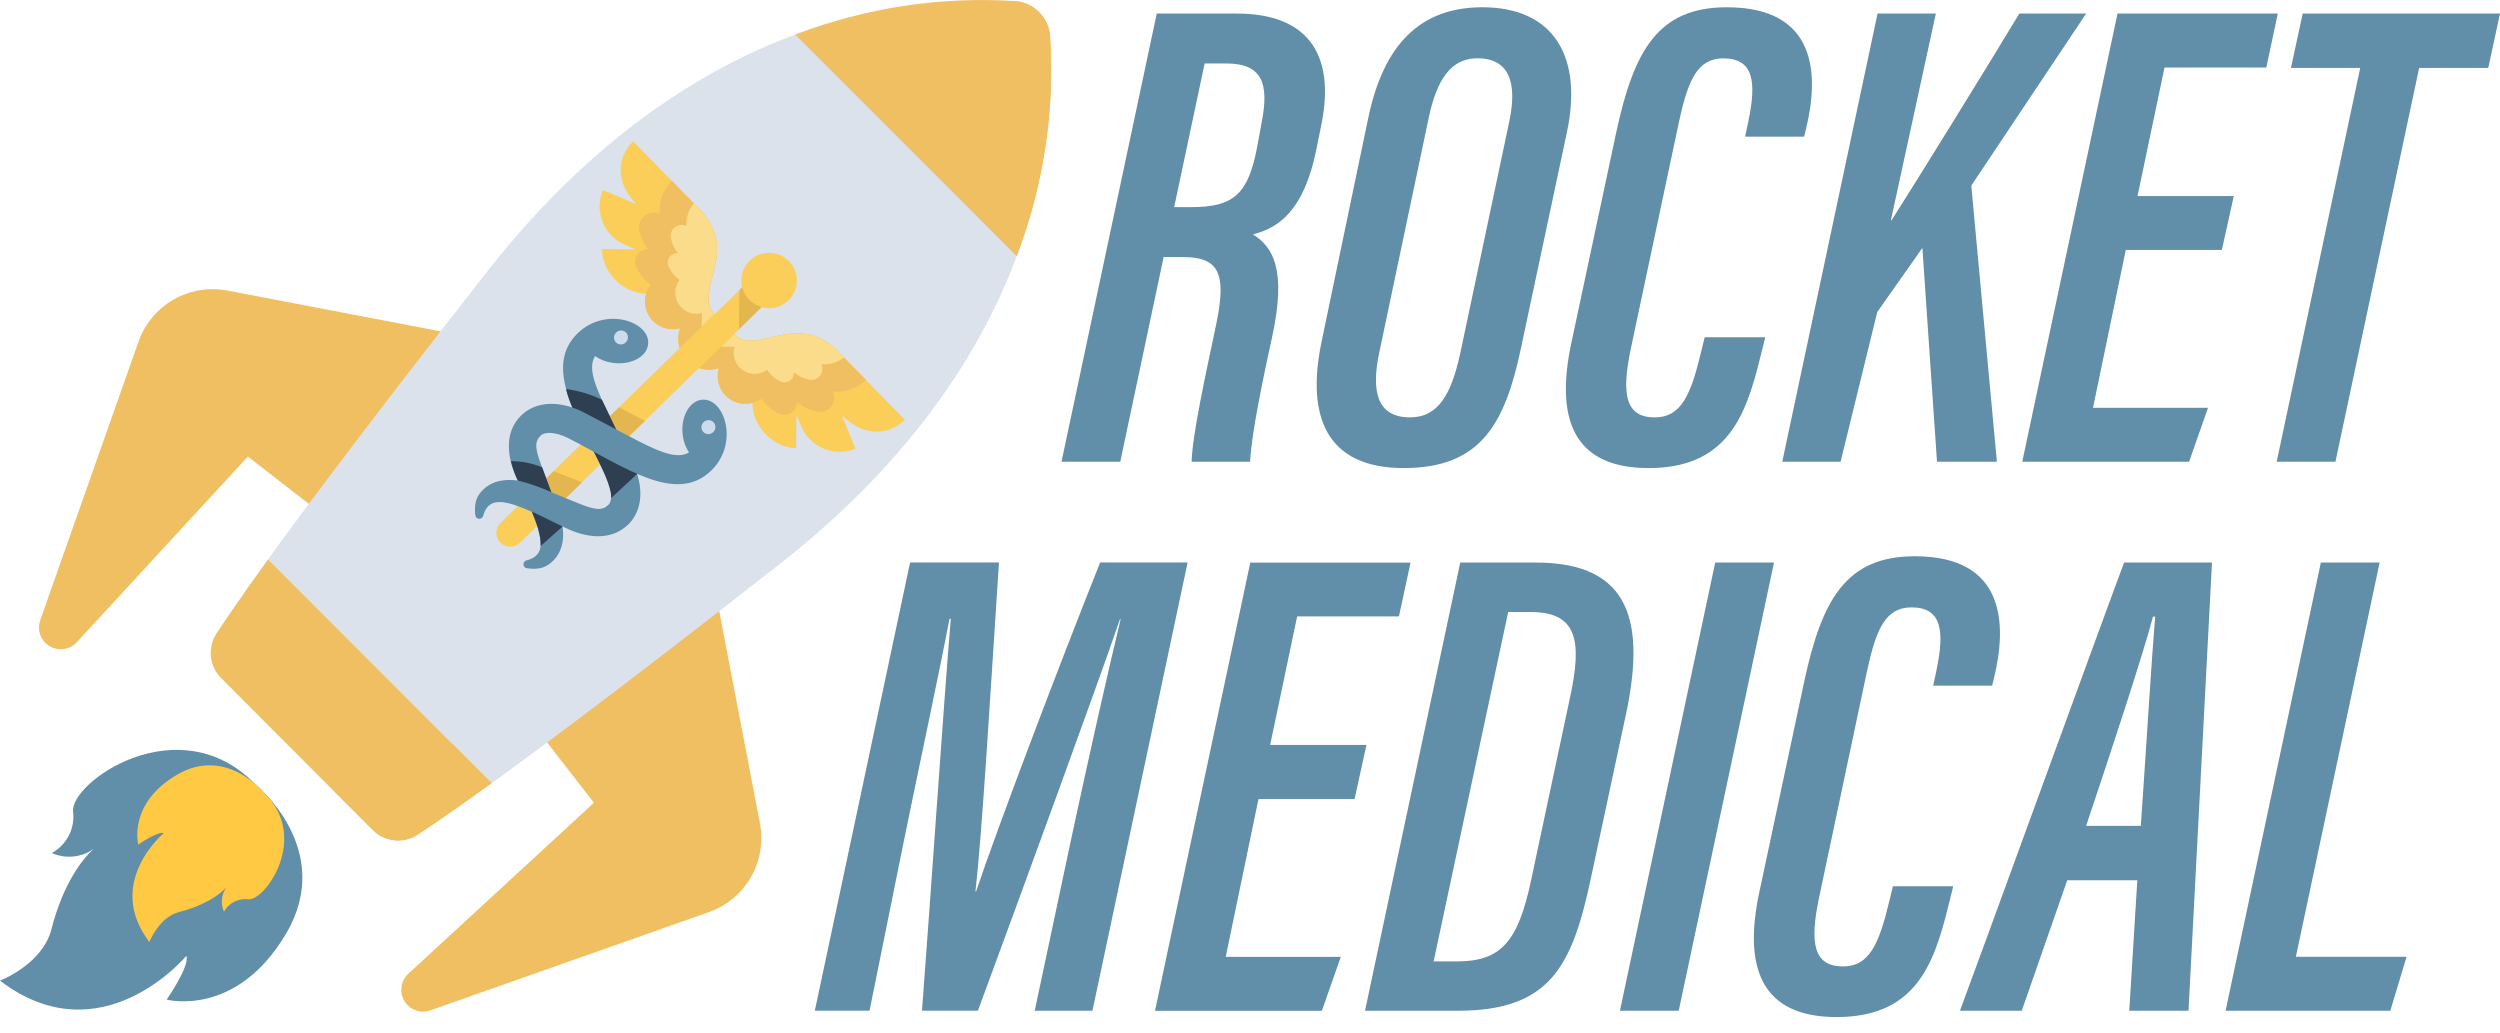 <svg width="150" height="62" viewBox="0 0 150 62" fill="none" xmlns="http://www.w3.org/2000/svg">
<g clip-path="url(#clip0)">
<path d="M45.596 49.391L42.493 33.221L31.043 42.25L35.636 48.165L24.499 58.426C24.277 58.63 24.133 58.905 24.09 59.203C24.047 59.502 24.108 59.805 24.264 60.064C24.419 60.322 24.659 60.518 24.943 60.62C25.226 60.722 25.536 60.723 25.82 60.623L42.534 54.727C43.599 54.352 44.494 53.607 45.056 52.628C45.618 51.648 45.809 50.5 45.596 49.391Z" fill="#EFBF61"/>
<path d="M13.643 17.433L29.813 20.527L20.782 31.98L14.873 27.393L4.609 38.531C4.406 38.753 4.132 38.898 3.834 38.941C3.535 38.984 3.231 38.923 2.973 38.768C2.715 38.612 2.518 38.373 2.416 38.089C2.315 37.805 2.314 37.495 2.415 37.211L8.311 20.495C8.686 19.431 9.431 18.538 10.409 17.976C11.387 17.414 12.535 17.222 13.643 17.433Z" fill="#EFBF61"/>
<path d="M49.61 1.422C43.551 3.29 36.191 7.421 29.258 16.257C21.278 26.44 16.957 32.282 14.654 35.563L27.509 48.409C30.788 46.097 36.629 41.782 46.815 33.805C55.649 26.872 59.786 19.518 61.647 13.453L49.61 1.422Z" fill="#DBE2EB"/>
<path d="M46.81 33.805C36.625 41.782 30.785 46.105 27.505 48.411L25.154 46.059C28.437 43.748 34.279 39.436 44.459 31.454C53.296 24.534 57.431 17.17 59.294 11.113L61.64 13.461C59.777 19.52 55.642 26.881 46.81 33.814V33.805Z" fill="#DBE2EB"/>
<path d="M63.002 2.158C62.96 1.618 62.727 1.11 62.344 0.727C61.961 0.344 61.454 0.11 60.913 0.067C56.421 -0.224 51.919 0.463 47.718 2.08L60.996 15.358C62.612 11.155 63.296 6.651 63.002 2.158Z" fill="#EFBF61"/>
<path d="M60.998 15.349L58.65 13.003C60.232 8.876 60.921 4.46 60.674 0.047C60.757 0.047 60.837 0.063 60.913 0.065C61.453 0.108 61.961 0.342 62.344 0.726C62.727 1.109 62.961 1.616 63.005 2.156C63.295 6.647 62.611 11.148 60.998 15.349Z" fill="#EFBF61"/>
<path d="M16.085 33.574C14.549 35.695 13.587 37.097 12.992 38.003C12.723 38.414 12.603 38.905 12.654 39.394C12.704 39.883 12.922 40.339 13.269 40.687L22.365 49.803C22.713 50.149 23.169 50.366 23.658 50.416C24.147 50.466 24.638 50.347 25.049 50.078C25.955 49.483 27.355 48.512 29.475 46.984L16.085 33.574Z" fill="#EFBF61"/>
<path d="M29.495 46.984C27.373 48.521 25.97 49.483 25.069 50.075C24.659 50.346 24.167 50.467 23.678 50.416C23.189 50.366 22.732 50.149 22.385 49.8L20.037 47.454C20.385 47.801 20.841 48.017 21.33 48.067C21.819 48.117 22.309 47.998 22.721 47.729C23.615 47.134 25.024 46.164 27.149 44.636L29.495 46.984Z" fill="#EFBF61"/>
<path d="M15.291 47.029C15.291 47.029 20.162 50.927 17.17 56.009C14.177 61.09 9.999 59.976 9.999 59.976C9.999 59.976 11.393 57.979 11.182 57.353C11.182 57.353 6.079 63.479 0 58.838C0 58.838 2.552 57.865 3.086 55.754C3.621 53.642 4.641 51.645 5.916 50.695C5.548 51.045 5.085 51.278 4.585 51.365C4.085 51.452 3.57 51.388 3.107 51.182C3.544 50.944 3.899 50.58 4.128 50.138C4.356 49.695 4.446 49.194 4.386 48.7C4.176 46.96 10.695 42.35 15.291 47.029Z" fill="#618EA8"/>
<path d="M15.861 47.584C15.861 47.584 13.582 44.737 10.614 46.486C7.647 48.235 8.297 50.675 8.297 50.675C8.297 50.675 9.463 49.863 9.829 49.986C9.829 49.986 6.251 52.967 8.962 56.521C8.962 56.521 9.532 55.029 10.764 54.716C11.997 54.403 13.164 53.808 13.723 53.063C13.518 53.278 13.382 53.548 13.331 53.84C13.28 54.131 13.317 54.432 13.437 54.703C13.577 54.448 13.79 54.241 14.049 54.108C14.307 53.975 14.6 53.923 14.888 53.958C15.902 54.079 18.599 50.268 15.861 47.584Z" fill="#FFC943"/>
<path d="M54.293 25.185L50.303 21.104C47.816 18.554 45.365 21.412 44.041 20.05L45.696 18.436C45.978 18.514 46.275 18.517 46.559 18.444C46.842 18.372 47.101 18.226 47.31 18.021C47.519 17.816 47.67 17.56 47.749 17.279C47.827 16.997 47.83 16.699 47.758 16.416C47.685 16.133 47.539 15.874 47.334 15.665C47.13 15.456 46.874 15.304 46.592 15.226C46.31 15.147 46.013 15.144 45.73 15.217C45.446 15.289 45.187 15.435 44.978 15.64C44.771 15.845 44.621 16.1 44.542 16.381C44.464 16.662 44.46 16.958 44.531 17.241L42.876 18.856C41.534 17.487 44.468 15.119 41.981 12.567L37.992 8.479C37.079 9.373 36.828 10.865 38.191 12.261L36.178 11.402C35.916 12.011 35.908 12.7 36.154 13.316C36.4 13.932 36.881 14.425 37.49 14.687L38.139 14.964L36.126 14.94C36.108 16.317 37.39 17.608 38.772 17.624C38.688 17.907 38.681 18.207 38.752 18.494C38.822 18.781 38.967 19.044 39.172 19.256C39.38 19.466 39.639 19.618 39.925 19.697C40.209 19.775 40.51 19.778 40.796 19.704C40.659 20.085 40.653 20.501 40.778 20.887L30.032 31.371C29.873 31.526 29.783 31.737 29.78 31.958C29.777 32.179 29.863 32.393 30.017 32.551C30.172 32.709 30.383 32.8 30.604 32.803C30.825 32.806 31.039 32.72 31.197 32.566L41.932 22.085C42.315 22.215 42.73 22.219 43.115 22.097C43.037 22.381 43.033 22.68 43.104 22.966C43.176 23.253 43.32 23.515 43.522 23.729C43.728 23.942 43.988 24.096 44.273 24.175C44.559 24.253 44.86 24.254 45.146 24.177C45.13 25.554 46.385 26.872 47.763 26.89L47.787 24.877L48.049 25.532C48.172 25.839 48.354 26.118 48.585 26.354C48.816 26.59 49.092 26.778 49.396 26.907C49.7 27.036 50.027 27.103 50.357 27.105C50.688 27.107 51.015 27.044 51.321 26.919L50.511 24.906C51.887 26.29 53.379 26.075 54.293 25.185Z" fill="#FACE59"/>
<path d="M38.356 13.819C38.325 13.66 38.339 13.495 38.395 13.343C38.451 13.191 38.547 13.056 38.673 12.954C38.8 12.853 38.952 12.787 39.112 12.765C39.273 12.743 39.437 12.765 39.586 12.829C39.555 12.466 39.604 12.101 39.73 11.76C39.857 11.419 40.057 11.11 40.317 10.856L41.977 12.558C44.471 15.114 41.53 17.478 42.871 18.847L40.787 20.882C40.667 20.496 40.673 20.081 40.805 19.699V19.688C40.469 19.782 40.113 19.768 39.786 19.648C39.459 19.527 39.178 19.307 38.983 19.018C38.788 18.729 38.69 18.386 38.701 18.038C38.713 17.689 38.834 17.354 39.047 17.078C38.669 16.808 38.368 16.443 38.175 16.02C38.123 15.905 38.1 15.779 38.109 15.653C38.119 15.527 38.16 15.406 38.228 15.3C38.297 15.194 38.392 15.107 38.503 15.047C38.615 14.988 38.74 14.958 38.866 14.96H38.902C38.63 14.63 38.442 14.238 38.356 13.819Z" fill="#EFBF61"/>
<path d="M49.038 24.698C49.189 24.726 49.346 24.713 49.491 24.66C49.636 24.607 49.764 24.516 49.861 24.396C49.959 24.276 50.022 24.132 50.045 23.98C50.068 23.827 50.049 23.671 49.99 23.528L49.972 23.479C50.333 23.517 50.698 23.476 51.041 23.358C51.385 23.239 51.698 23.047 51.958 22.794L50.299 21.104C47.805 18.547 45.379 21.426 44.037 20.052L41.952 22.085C42.335 22.215 42.75 22.219 43.135 22.097C43.035 22.429 43.042 22.784 43.155 23.112C43.267 23.44 43.48 23.724 43.763 23.925C44.046 24.126 44.384 24.233 44.731 24.231C45.078 24.229 45.416 24.119 45.696 23.915C45.957 24.299 46.314 24.607 46.732 24.809C46.846 24.865 46.972 24.891 47.098 24.885C47.225 24.879 47.348 24.842 47.456 24.776C47.564 24.709 47.653 24.617 47.714 24.506C47.776 24.396 47.809 24.272 47.81 24.145V24.11C48.158 24.413 48.583 24.616 49.038 24.698Z" fill="#EFBF61"/>
<path d="M44.954 17.993C44.75 17.781 44.605 17.52 44.533 17.235L44.37 17.395L44.334 19.762L45.692 18.42C45.413 18.344 45.158 18.197 44.954 17.993Z" fill="#E4B64F"/>
<path d="M48.561 22.781C48.678 22.804 48.798 22.795 48.91 22.755C49.021 22.715 49.12 22.645 49.195 22.553C49.27 22.461 49.318 22.351 49.335 22.233C49.352 22.116 49.337 21.996 49.29 21.886L49.277 21.851C49.767 21.898 50.257 21.752 50.641 21.444L50.299 21.104C47.805 18.55 45.379 21.426 44.037 20.052L43.265 20.806H44.079C44.002 21.059 44.007 21.329 44.092 21.579C44.177 21.829 44.339 22.046 44.554 22.199C44.769 22.352 45.027 22.433 45.291 22.432C45.555 22.43 45.812 22.346 46.025 22.191C46.231 22.493 46.515 22.735 46.846 22.891C46.93 22.928 47.022 22.945 47.114 22.939C47.206 22.933 47.295 22.905 47.374 22.857C47.451 22.807 47.516 22.739 47.56 22.658C47.605 22.577 47.63 22.486 47.631 22.394V22.336C47.896 22.564 48.217 22.718 48.561 22.781Z" fill="#FADC8B"/>
<path d="M41.975 12.56L41.633 12.209C41.312 12.585 41.151 13.072 41.185 13.564L41.149 13.549C41.042 13.501 40.924 13.484 40.808 13.498C40.692 13.513 40.582 13.559 40.49 13.632C40.397 13.704 40.325 13.8 40.282 13.91C40.239 14.02 40.227 14.139 40.246 14.255C40.304 14.601 40.454 14.925 40.68 15.193H40.622C40.53 15.192 40.439 15.214 40.358 15.257C40.276 15.299 40.206 15.361 40.154 15.436C40.102 15.513 40.071 15.602 40.063 15.694C40.054 15.787 40.07 15.879 40.107 15.964C40.251 16.299 40.483 16.588 40.778 16.801C40.617 17.011 40.526 17.266 40.519 17.531C40.511 17.795 40.587 18.056 40.735 18.275C40.884 18.494 41.097 18.661 41.346 18.752C41.594 18.843 41.865 18.854 42.12 18.782L42.091 19.596L42.863 18.843C41.53 17.474 44.468 15.117 41.975 12.56Z" fill="#FADC8B"/>
<path d="M32.955 30.857L34.916 28.943L33.219 28.272L31.253 30.188C31.535 30.273 32.653 30.738 32.955 30.857Z" fill="#E4B64F"/>
<path d="M37.676 31.488C38.571 30.624 38.66 29.222 37.953 27.735C36.111 23.946 35.091 22.401 35.703 21.365C35.994 21.567 36.327 21.701 36.676 21.757C37.701 21.936 38.689 21.506 38.861 20.791C39.222 19.375 36.401 18.303 34.659 19.997C32.557 22.047 34.686 25.125 36.368 28.589C36.761 29.408 36.739 30.063 36.511 30.284C36.137 30.649 35.744 30.618 34.688 30.193L31.823 29.025C30.705 28.632 29.631 28.755 29.012 29.358C28.699 29.663 28.417 30.029 28.518 30.911C28.525 30.965 28.549 31.016 28.587 31.056C28.609 31.078 28.635 31.096 28.664 31.108C28.693 31.12 28.724 31.127 28.756 31.127C28.787 31.127 28.818 31.12 28.847 31.108C28.876 31.096 28.903 31.078 28.925 31.056C28.955 31.027 28.977 30.991 28.989 30.951C29.417 29.428 30.922 30.202 33.93 31.673C35.104 32.244 36.614 32.503 37.676 31.485V31.488Z" fill="#618EA8"/>
<path d="M36.815 27.091L38.698 25.255L37.144 24.438L35.265 26.272C35.672 26.487 36.039 26.695 36.815 27.091Z" fill="#E4B64F"/>
<path d="M36.115 23.986C35.438 23.66 34.715 23.442 33.97 23.34C34.263 24.984 36.743 28.607 36.67 29.882L38.235 28.43C37.868 27.621 36.596 24.988 36.115 23.986Z" fill="#2D3F50"/>
<path d="M34.133 26.306C37.558 28.077 40.579 30.278 42.681 28.227C44.415 26.534 43.415 23.68 41.993 24.004C41.279 24.17 40.818 25.136 40.971 26.167C41.02 26.518 41.146 26.853 41.34 27.149C40.293 27.739 38.772 26.681 35.026 24.742C33.556 23.998 32.152 24.072 31.269 24.928C30.222 25.95 30.445 27.478 30.987 28.668C32.385 31.711 33.123 33.234 31.588 33.624C31.548 33.635 31.511 33.657 31.481 33.686C31.449 33.718 31.426 33.758 31.415 33.802C31.404 33.846 31.407 33.892 31.421 33.935C31.436 33.977 31.462 34.015 31.497 34.044C31.532 34.072 31.575 34.09 31.62 34.096C32.499 34.223 32.87 33.946 33.185 33.648C33.8 33.047 33.979 32.036 33.565 30.866L32.492 27.959C32.092 26.892 32.069 26.496 32.443 26.134C32.675 25.901 33.324 25.894 34.133 26.306Z" fill="#618EA8"/>
<path d="M37.549 20.545C37.716 20.382 37.721 20.117 37.561 19.952C37.4 19.788 37.135 19.787 36.968 19.95C36.801 20.113 36.795 20.378 36.956 20.543C37.116 20.707 37.382 20.708 37.549 20.545Z" fill="#CDDBEC"/>
<path d="M42.796 25.926C42.964 25.762 42.969 25.497 42.809 25.333C42.648 25.168 42.383 25.167 42.215 25.33C42.048 25.493 42.043 25.759 42.203 25.923C42.364 26.087 42.629 26.089 42.796 25.926Z" fill="#CDDBEC"/>
<path d="M32.528 28.037C31.933 27.794 31.296 27.669 30.654 27.668C30.753 28.067 30.892 28.456 31.067 28.828C31.758 29.001 32.431 29.235 33.08 29.529L32.528 28.037Z" fill="#2D3F50"/>
<path d="M33.753 31.593L31.915 30.698C32.226 31.434 32.463 32.156 32.438 32.756L33.753 31.593Z" fill="#2D3F50"/>
<path d="M31.915 30.707L33.749 31.588C33.749 31.588 32.606 31.014 31.915 30.707Z" fill="#2D3F50"/>
<path d="M69.819 15.421L67.216 27.706H63.689L69.405 0.814H74.218C78.369 0.814 80.154 3.16 79.284 7.466L78.978 8.98C78.231 12.656 76.708 13.676 75.176 14.063C76.419 14.835 77.188 16.239 76.332 20.198C75.833 22.463 75.075 26.046 75.008 27.706H71.496C71.548 26.035 72.32 22.573 72.982 19.413C73.606 16.382 73.138 15.421 70.949 15.421H69.819ZM70.45 12.428H71.459C74.042 12.428 74.903 11.643 75.439 8.769L75.717 7.26C76.126 5.064 75.782 3.807 73.567 3.807H72.279L70.45 12.428Z" fill="#618EA8"/>
<path d="M94.009 7.964L91.26 20.88C90.305 25.389 88.881 28.084 84.222 28.084C79.599 28.084 78.367 25.015 79.284 20.553L82.091 7.099C83.008 2.677 85.209 0.436 88.944 0.436C93.179 0.436 95 3.35 94.009 7.964ZM85.714 7.114L82.766 21.104C82.259 23.452 82.601 25.042 84.596 25.042C86.302 25.042 87.076 23.658 87.611 21.218L90.556 7.298C91.052 4.952 90.556 3.496 88.63 3.496C87.074 3.502 86.199 4.753 85.714 7.114Z" fill="#618EA8"/>
<path d="M105.914 20.236L105.793 20.732C104.899 24.371 104.042 28.084 98.916 28.084C94.336 28.084 93.325 25.051 94.28 20.583L96.977 7.933C98.035 3.013 99.493 0.436 103.608 0.436C109.045 0.436 109.157 4.502 108.352 7.772L108.247 8.201H104.706L104.899 7.291C105.391 4.949 105.245 3.502 103.402 3.502C101.859 3.502 101.284 4.782 100.741 7.304L97.847 20.929C97.288 23.613 97.496 25.044 99.285 25.044C100.871 25.044 101.45 23.689 102.058 21.151L102.282 20.236H105.914Z" fill="#618EA8"/>
<path d="M112.653 0.814H116.151L113.453 13.218H113.494C114.967 10.899 118.861 4.625 121.16 0.814H125.168L118.277 11.136L119.814 27.706H116.22L115.343 14.875L112.635 18.722L110.434 27.706H106.936L112.653 0.814Z" fill="#618EA8"/>
<path d="M133.311 14.998H127.546L125.58 24.47H132.481L131.345 27.706H121.335L127.051 0.814H136.668L135.979 4.05H129.871L128.252 11.762H134.027L133.311 14.998Z" fill="#618EA8"/>
<path d="M141.613 4.077H137.458L138.162 0.814H150L149.295 4.077H145.149L140.126 27.706H136.601L141.613 4.077Z" fill="#618EA8"/>
<path d="M64.317 50.129C65.331 45.408 66.509 40.159 67.238 37.157H67.198C65.606 41.76 61.578 52.766 58.675 60.641H55.32C55.848 53.685 56.639 41.948 57.049 37.13H56.968C56.378 40.262 55.125 46.065 54.186 50.684L52.173 60.641H48.89L54.606 33.749H59.938C59.406 41.843 58.939 49.832 58.527 53.488H58.567C59.773 49.867 63.488 40.069 66.008 33.749H71.257L65.547 60.645H62.083L64.317 50.129Z" fill="#618EA8"/>
<path d="M81.275 47.942H75.509L73.543 57.413H80.447L79.311 60.65H69.3L75.017 33.758H84.634L83.936 36.983H77.83L76.209 44.697H81.986L81.275 47.942Z" fill="#618EA8"/>
<path d="M87.615 33.753H92.166C97.936 33.753 98.722 37.466 97.534 42.968L95.452 52.701C94.334 57.939 93.036 60.645 87.461 60.645H81.901L87.615 33.753ZM86.018 57.684H87.434C90.097 57.684 91.095 56.452 91.871 52.791L94.199 41.865C94.94 38.45 94.647 36.721 91.833 36.721H90.491L86.018 57.684Z" fill="#618EA8"/>
<path d="M106.44 33.753L100.723 60.645H97.196L102.913 33.753H106.44Z" fill="#618EA8"/>
<path d="M117.193 53.177L117.072 53.672C116.177 57.31 115.321 61.023 110.195 61.023C105.617 61.023 104.603 57.99 105.561 53.524L108.258 40.872C109.316 35.963 110.772 33.375 114.889 33.375C120.326 33.375 120.438 37.444 119.633 40.711L119.528 41.141H115.992L116.186 40.23C116.676 37.889 116.531 36.442 114.69 36.442C113.145 36.442 112.57 37.721 112.026 40.244L109.141 53.871C108.582 56.554 108.79 57.986 110.582 57.986C112.165 57.986 112.744 56.63 113.353 54.09L113.576 53.177H117.193Z" fill="#618EA8"/>
<path d="M124.034 52.815L121.306 60.643H117.598C118.561 58.091 126.365 36.605 127.449 33.751H132.719L131.31 60.643H127.756L128.239 52.815H124.034ZM128.449 49.552C128.771 44.972 129.073 39.776 129.315 37.001H129.178C128.599 39.219 126.691 45.016 125.166 49.552H128.449Z" fill="#618EA8"/>
<path d="M139.251 33.753H142.778L137.751 57.409H144.393L143.418 60.645H133.535L139.251 33.753Z" fill="#618EA8"/>
</g>
<defs>
<clipPath id="clip0">
<rect width="150" height="61.023" fill="white"/>
</clipPath>
</defs>
</svg>
